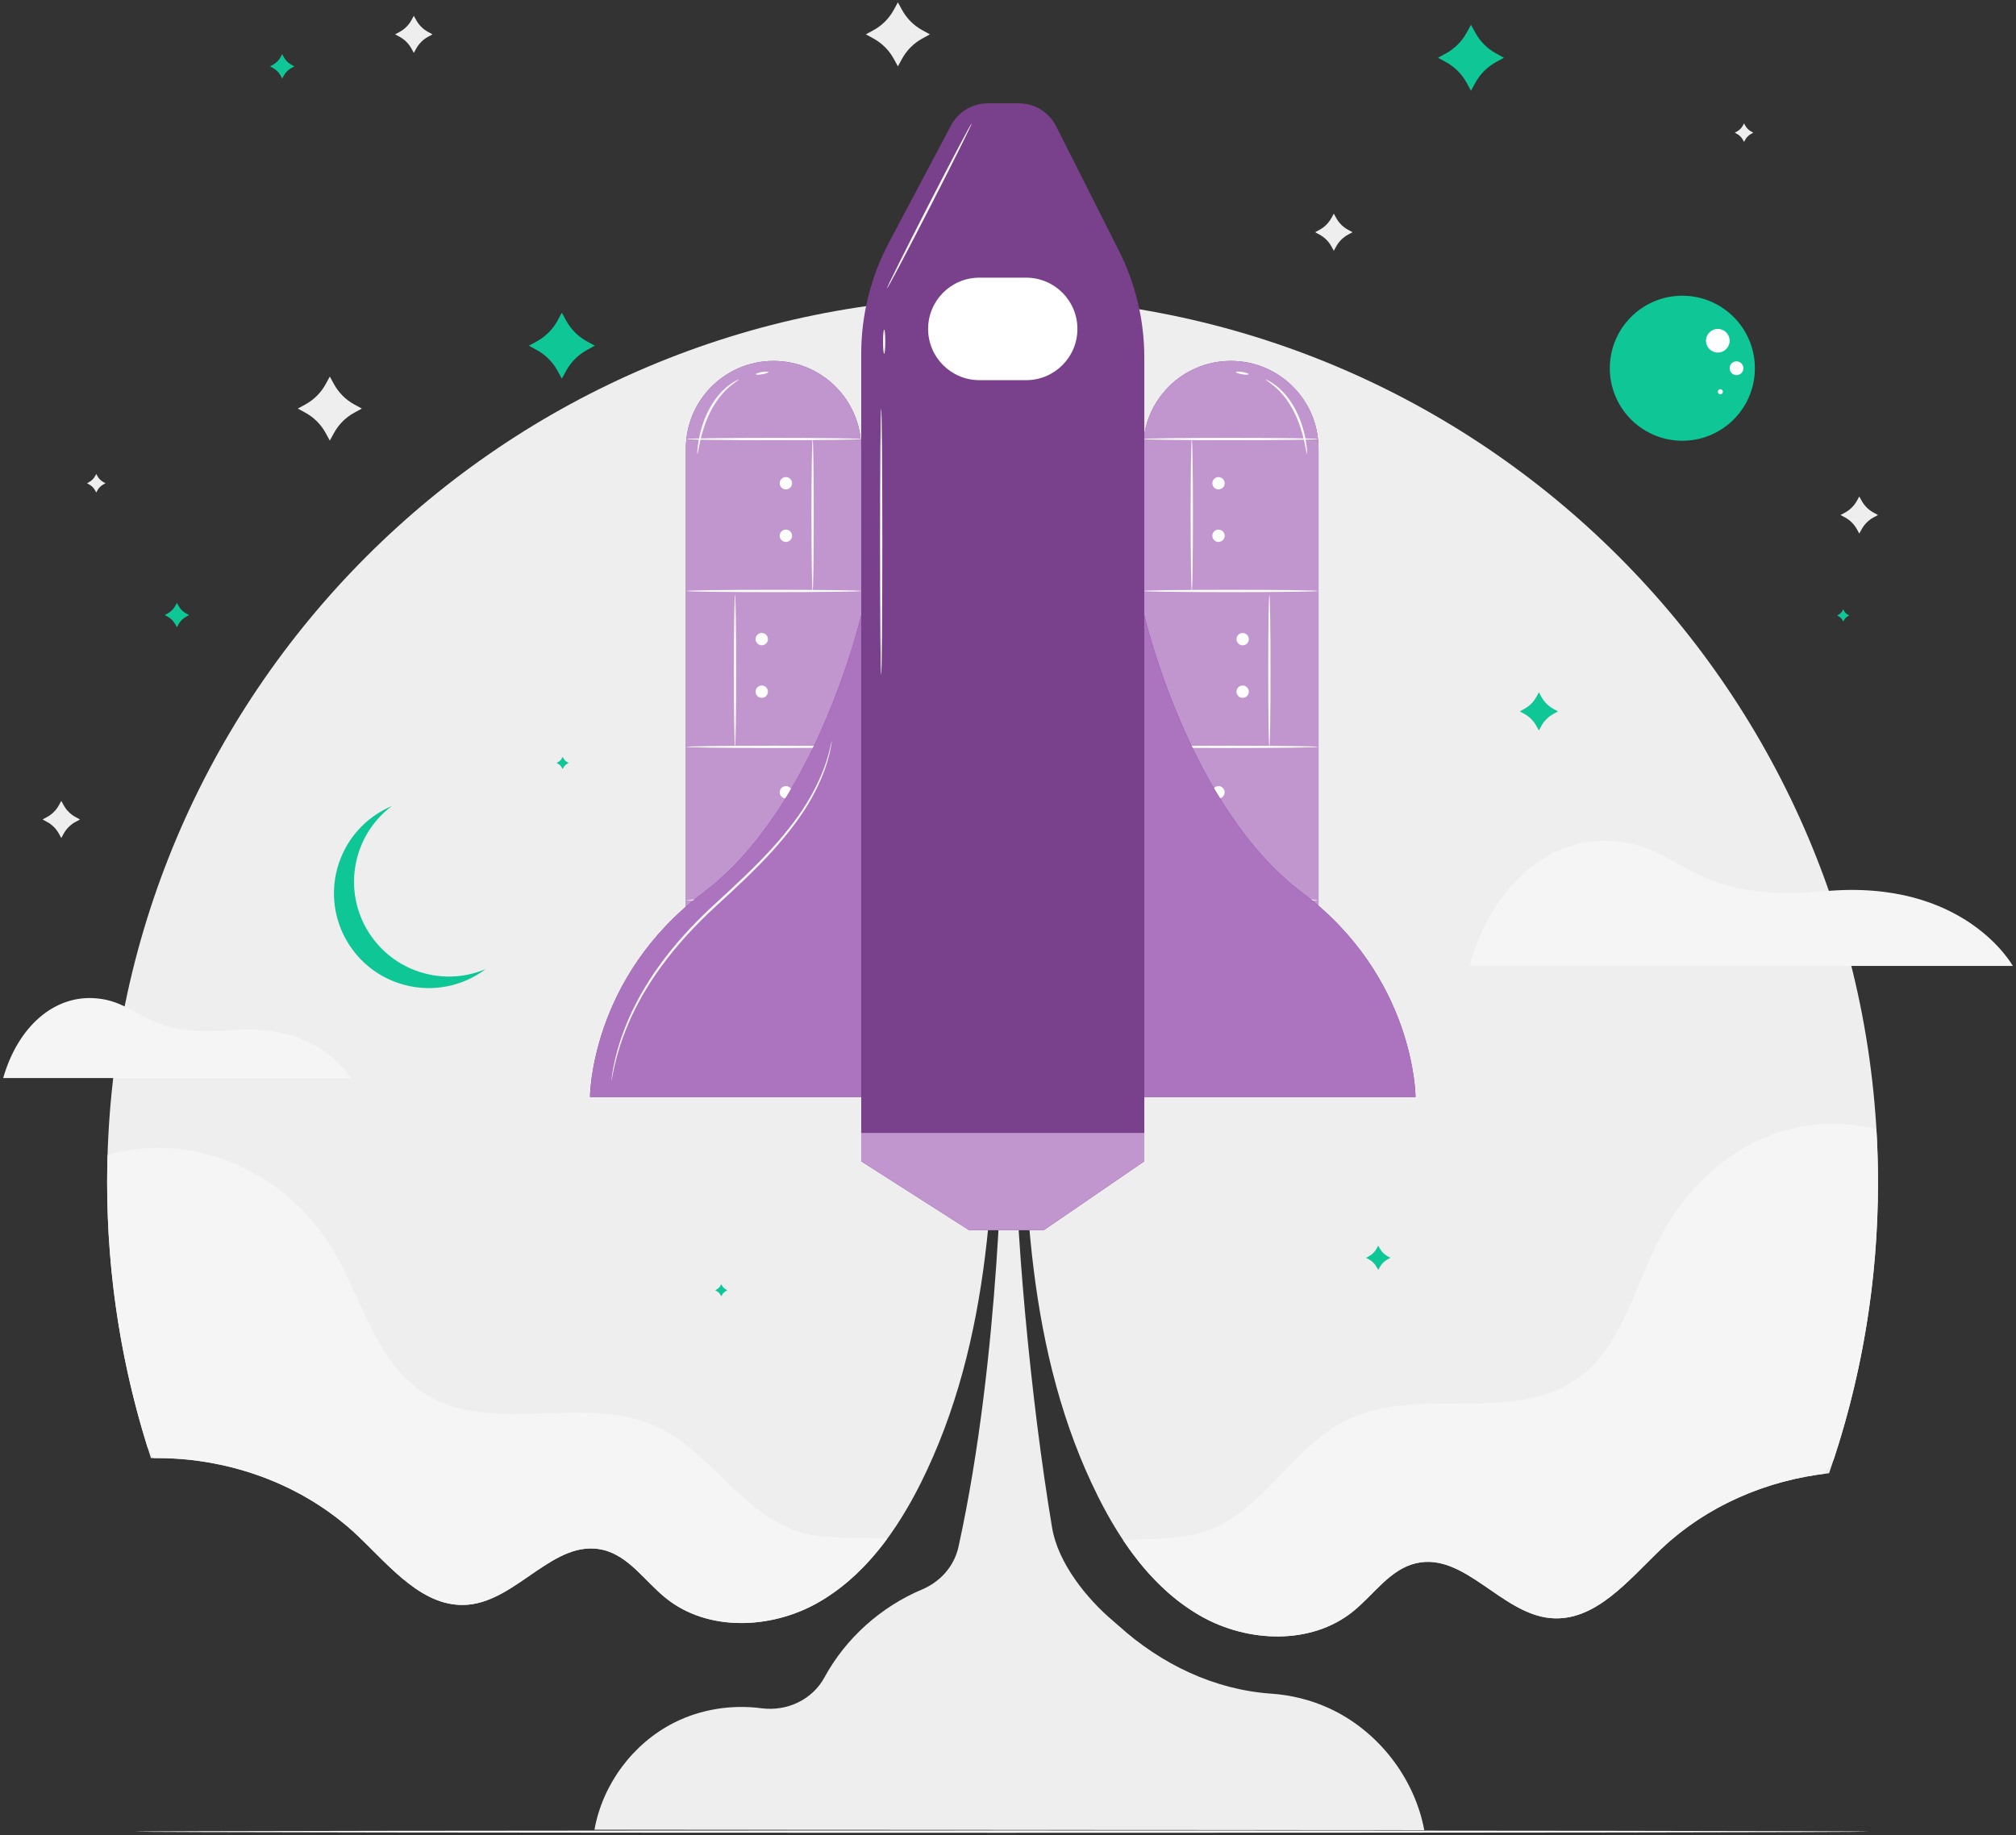 <svg width="268" height="244" viewBox="0 0 268 244" fill="none" xmlns="http://www.w3.org/2000/svg">
<rect x="0" y="0" width="268" height="244" fill="#333333" stroke="none"/>
<g clip-path="url(#clip0_2981_31277)">
<path d="M177.312 28.409L177.636 28.995C178 29.654 178.546 30.195 179.21 30.555L179.803 30.875L179.21 31.196C178.546 31.556 178 32.097 177.636 32.756L177.312 33.342L176.988 32.756C176.625 32.097 176.079 31.556 175.414 31.196L174.822 30.875L175.414 30.555C176.079 30.195 176.625 29.654 176.988 28.995L177.312 28.409Z" fill="#EEEEEE"/>
<path d="M55.013 2.101L55.337 2.687C55.701 3.346 56.247 3.887 56.911 4.247L57.504 4.568L56.911 4.889C56.247 5.249 55.701 5.79 55.337 6.448L55.013 7.034L54.69 6.448C54.326 5.79 53.78 5.249 53.115 4.889L52.523 4.568L53.115 4.247C53.78 3.887 54.326 3.346 54.69 2.687L55.013 2.101Z" fill="#EEEEEE"/>
<path d="M247.166 66.011L247.489 66.597C247.853 67.255 248.399 67.796 249.063 68.156L249.656 68.477L249.063 68.798C248.399 69.158 247.853 69.699 247.489 70.357L247.166 70.944L246.842 70.357C246.478 69.699 245.932 69.158 245.268 68.798L244.675 68.477L245.268 68.156C245.932 67.796 246.478 67.255 246.842 66.597L247.166 66.011Z" fill="#EEEEEE"/>
<path d="M8.147 106.491L8.47 107.078C8.834 107.736 9.38 108.278 10.044 108.637L10.637 108.958L10.044 109.279C9.38 109.639 8.834 110.18 8.47 110.838L8.147 111.424L7.823 110.838C7.459 110.18 6.913 109.639 6.249 109.279L5.656 108.958L6.249 108.637C6.913 108.278 7.459 107.736 7.823 107.078L8.147 106.491Z" fill="#EEEEEE"/>
<path d="M119.363 0.31L119.917 1.323C120.538 2.459 121.473 3.393 122.609 4.014L123.621 4.568L122.609 5.121C121.473 5.743 120.538 6.677 119.917 7.813L119.363 8.825L118.81 7.813C118.189 6.677 117.254 5.743 116.118 5.121L115.106 4.568L116.118 4.014C117.254 3.393 118.189 2.459 118.81 1.323L119.363 0.31Z" fill="#EEEEEE"/>
<path d="M43.845 50.068L44.398 51.08C45.02 52.216 45.954 53.151 47.09 53.772L48.102 54.325L47.09 54.879C45.954 55.5 45.02 56.434 44.398 57.571L43.845 58.583L43.291 57.571C42.67 56.434 41.736 55.5 40.6 54.879L39.588 54.325L40.6 53.772C41.736 53.151 42.67 52.216 43.291 51.08L43.845 50.068Z" fill="#EEEEEE"/>
<path d="M231.846 16.407L232.006 16.7C232.187 17.03 232.457 17.3 232.786 17.481L233.079 17.64L232.786 17.801C232.457 17.981 232.187 18.252 232.006 18.581L231.846 18.874L231.686 18.581C231.506 18.252 231.235 17.981 230.906 17.801L230.613 17.64L230.906 17.481C231.235 17.3 231.506 17.03 231.686 16.7L231.846 16.407Z" fill="#EEEEEE"/>
<path d="M12.796 63.02L12.956 63.313C13.136 63.643 13.407 63.913 13.736 64.093L14.029 64.253L13.736 64.414C13.407 64.594 13.136 64.864 12.956 65.193L12.796 65.486L12.635 65.193C12.455 64.864 12.185 64.594 11.856 64.414L11.563 64.253L11.856 64.093C12.185 63.913 12.455 63.643 12.635 63.313L12.796 63.02Z" fill="#EEEEEE"/>
<path d="M47.551 204.193C51.892 208.32 56.311 213.921 62.274 213.36C68.836 212.742 73.71 204.572 80.13 206.067C83.594 206.875 85.729 210.241 88.496 212.476C94.048 216.961 102.425 216.638 108.649 213.145C114.873 209.651 119.229 203.553 122.416 197.167C131.846 178.271 132.468 156.324 132.261 135.206L134.183 64.302L136.105 136.99C135.898 158.107 136.521 180.054 145.951 198.95C149.138 205.336 153.494 211.434 159.718 214.928C165.941 218.422 174.318 218.744 179.871 214.259C182.638 212.024 184.773 208.658 188.237 207.851C194.657 206.354 199.531 214.525 206.093 215.144C212.056 215.705 216.475 210.104 220.815 205.976C226.857 200.23 234.871 196.782 243.15 195.887C247.361 183.774 249.656 170.765 249.656 157.219C249.656 92.211 196.957 39.512 131.949 39.512C66.941 39.512 14.242 92.211 14.242 157.219C14.242 170.017 16.289 182.337 20.066 193.874C30.101 193.664 40.262 197.26 47.551 204.193Z" fill="#EEEEEE"/>
<path d="M195.326 128.431H267.576C267.576 128.431 261.187 116.804 242.589 118.496C224.828 120.113 223.925 112.777 214.894 111.874C205.862 110.971 198.336 117.895 195.326 128.431Z" fill="#F5F5F5"/>
<path d="M0.423 143.338H46.614C46.614 143.338 42.529 135.904 30.639 136.986C19.284 138.019 18.707 133.33 12.933 132.752C7.16 132.175 2.348 136.602 0.423 143.338Z" fill="#F5F5F5"/>
<path d="M110.288 212.126C110.579 211.931 110.868 211.732 111.151 211.526C111.281 211.431 111.409 211.333 111.538 211.235C111.818 211.022 112.093 210.805 112.364 210.582C112.474 210.492 112.583 210.401 112.692 210.309C113.003 210.044 113.31 209.773 113.61 209.495C113.668 209.441 113.727 209.389 113.785 209.334C114.923 208.264 115.98 207.101 116.965 205.869L116.979 205.852C117.309 205.439 117.63 205.018 117.944 204.59C114.039 204.314 110.03 204.835 106.291 203.694C98.658 201.365 94.433 192.914 87.161 189.627C77.577 185.295 65.178 190.946 56.351 185.228C49.72 180.933 48.057 172.12 43.81 165.458C37.514 155.586 25.553 150.338 14.303 153.583C14.266 154.791 14.242 156.002 14.242 157.219C14.242 169.495 16.13 181.327 19.616 192.453C19.886 192.926 20.156 193.398 20.445 193.872C20.552 193.871 20.658 193.876 20.765 193.875C21.255 193.874 21.745 193.877 22.235 193.893C22.36 193.897 22.485 193.906 22.61 193.911C23.107 193.933 23.603 193.959 24.099 193.998C24.219 194.008 24.339 194.022 24.459 194.034C24.958 194.078 25.457 194.126 25.954 194.19C26.074 194.205 26.193 194.225 26.312 194.241C26.808 194.309 27.304 194.381 27.797 194.466C27.919 194.487 28.041 194.514 28.163 194.536C28.651 194.626 29.139 194.72 29.623 194.827C29.752 194.855 29.88 194.89 30.009 194.919C30.484 195.03 30.959 195.143 31.43 195.271C31.569 195.308 31.707 195.353 31.846 195.392C32.304 195.521 32.761 195.652 33.214 195.798C33.365 195.847 33.514 195.902 33.665 195.953C34.102 196.099 34.538 196.246 34.969 196.407C35.136 196.469 35.3 196.539 35.466 196.604C35.877 196.764 36.289 196.924 36.694 197.098C36.878 197.177 37.058 197.265 37.24 197.346C37.623 197.517 38.007 197.687 38.383 197.87C38.586 197.969 38.783 198.077 38.984 198.179C39.336 198.358 39.689 198.534 40.035 198.724C40.254 198.844 40.467 198.975 40.684 199.1C41.004 199.284 41.327 199.465 41.642 199.658C41.883 199.807 42.116 199.966 42.354 200.12C42.637 200.303 42.924 200.482 43.202 200.673C43.47 200.857 43.729 201.054 43.993 201.246C44.232 201.42 44.475 201.587 44.709 201.767C45.019 202.004 45.318 202.255 45.62 202.502C45.799 202.649 45.984 202.79 46.161 202.941C46.635 203.345 47.099 203.762 47.551 204.193C51.892 208.32 56.311 213.921 62.274 213.36C68.836 212.742 73.71 204.572 80.13 206.067C83.594 206.875 85.729 210.241 88.496 212.476C94.048 216.961 102.425 216.639 108.649 213.145C109.081 212.902 109.503 212.643 109.918 212.376C110.043 212.295 110.165 212.21 110.288 212.126Z" fill="#F5F5F5"/>
<path d="M222.332 204.626C222.599 204.4 222.866 204.173 223.139 203.955C223.288 203.837 223.441 203.725 223.592 203.611C223.847 203.413 224.103 203.214 224.364 203.024C224.523 202.908 224.687 202.798 224.849 202.684C225.108 202.502 225.365 202.32 225.628 202.144C225.791 202.037 225.958 201.934 226.123 201.828C226.39 201.656 226.657 201.483 226.929 201.318C227.094 201.218 227.261 201.125 227.427 201.028C227.705 200.865 227.982 200.702 228.264 200.546C228.429 200.456 228.596 200.37 228.762 200.282C229.05 200.128 229.339 199.975 229.632 199.829C229.795 199.747 229.96 199.671 230.123 199.593C230.424 199.448 230.724 199.304 231.029 199.166C231.189 199.094 231.352 199.026 231.515 198.956C231.826 198.82 232.138 198.687 232.453 198.559C232.61 198.496 232.769 198.436 232.927 198.375C233.251 198.249 233.576 198.125 233.903 198.008C234.056 197.953 234.21 197.902 234.364 197.849C234.699 197.733 235.035 197.62 235.374 197.513C235.523 197.467 235.674 197.423 235.824 197.378C236.168 197.273 236.515 197.171 236.864 197.077C237.01 197.037 237.157 197 237.304 196.962C237.658 196.869 238.013 196.781 238.37 196.698C238.513 196.664 238.658 196.634 238.801 196.602C239.163 196.522 239.526 196.446 239.89 196.377C240.031 196.349 240.172 196.324 240.314 196.299C240.682 196.232 241.05 196.171 241.42 196.114C241.56 196.093 241.7 196.073 241.839 196.054C242.046 196.024 242.25 195.99 242.457 195.964C242.915 195.329 243.349 194.692 243.766 194.054C247.582 182.465 249.656 170.086 249.656 157.219C249.656 154.84 249.577 152.479 249.438 150.135C238.082 147.289 227.401 153.067 221.457 163.154C217.445 169.96 216.094 178.827 209.618 183.352C200.996 189.377 188.407 184.165 178.981 188.832C171.829 192.372 167.904 200.967 160.358 203.563C156.845 204.772 153.033 204.485 149.321 204.809L149.324 204.813C149.629 205.271 149.947 205.721 150.27 206.166C150.356 206.285 150.442 206.402 150.529 206.519C150.793 206.875 151.063 207.226 151.339 207.573C151.417 207.671 151.494 207.77 151.571 207.867C151.92 208.295 152.276 208.716 152.642 209.126C152.706 209.199 152.774 209.268 152.839 209.34C153.145 209.677 153.458 210.007 153.777 210.33C153.887 210.442 153.998 210.552 154.11 210.662C154.438 210.984 154.773 211.298 155.115 211.605C155.184 211.666 155.25 211.731 155.32 211.792C155.726 212.149 156.145 212.493 156.571 212.825C156.681 212.91 156.793 212.992 156.904 213.075C157.239 213.328 157.58 213.572 157.928 213.808C158.058 213.896 158.187 213.985 158.318 214.071C158.775 214.37 159.239 214.66 159.718 214.928C165.941 218.422 174.318 218.744 179.871 214.259C182.638 212.024 184.773 208.657 188.237 207.851C194.657 206.354 199.531 214.525 206.093 215.144C212.056 215.705 216.475 210.104 220.815 205.976C221.188 205.622 221.568 205.277 221.955 204.94C222.079 204.833 222.207 204.731 222.332 204.626Z" fill="#F5F5F5"/>
<path d="M248.33 243.54C248.33 243.624 196.759 243.691 133.157 243.691C69.534 243.691 17.973 243.624 17.973 243.54C17.973 243.456 69.534 243.389 133.157 243.389C196.759 243.389 248.33 243.456 248.33 243.54Z" fill="white"/>
<path d="M214.007 48.733C214.133 43.41 218.551 39.197 223.874 39.323C229.197 39.45 233.411 43.867 233.284 49.191C233.158 54.514 228.74 58.727 223.417 58.601C218.094 58.474 213.88 54.057 214.007 48.733Z" fill="#0EC696"/>
<path d="M226.787 45.269C226.808 44.401 227.529 43.714 228.397 43.734C229.265 43.755 229.952 44.476 229.931 45.344C229.911 46.212 229.19 46.899 228.322 46.879C227.454 46.858 226.767 46.137 226.787 45.269Z" fill="white"/>
<path d="M229.932 48.94C229.944 48.435 230.363 48.035 230.868 48.047C231.373 48.06 231.773 48.479 231.761 48.984C231.749 49.489 231.33 49.888 230.825 49.876C230.32 49.865 229.92 49.445 229.932 48.94Z" fill="white"/>
<path d="M228.705 51.749C228.891 51.754 229.039 51.908 229.034 52.094C229.029 52.281 228.875 52.428 228.689 52.423C228.503 52.419 228.355 52.265 228.36 52.078C228.364 51.892 228.518 51.744 228.705 51.749Z" fill="white"/>
<path d="M204.575 92.05L204.904 92.653C205.275 93.331 205.832 93.888 206.51 94.259L207.114 94.589L206.51 94.919C205.832 95.29 205.275 95.847 204.904 96.525L204.575 97.128L204.244 96.525C203.873 95.847 203.316 95.29 202.638 94.919L202.035 94.589L202.638 94.259C203.316 93.888 203.873 93.331 204.244 92.653L204.575 92.05Z" fill="#0EC696"/>
<path d="M74.69 41.581L75.26 42.623C75.9 43.793 76.861 44.755 78.031 45.394L79.073 45.964L78.031 46.534C76.861 47.173 75.9 48.135 75.26 49.305L74.69 50.347L74.121 49.305C73.481 48.135 72.519 47.173 71.349 46.534L70.307 45.964L71.349 45.394C72.519 44.755 73.481 43.793 74.121 42.623L74.69 41.581Z" fill="#0EC696"/>
<path d="M37.514 7.207L37.724 7.591C37.961 8.023 38.315 8.378 38.747 8.614L39.132 8.825L38.747 9.035C38.315 9.271 37.961 9.626 37.724 10.058L37.514 10.443L37.303 10.058C37.067 9.626 36.712 9.271 36.281 9.035L35.896 8.825L36.281 8.614C36.712 8.378 37.067 8.023 37.303 7.591L37.514 7.207Z" fill="#0EC696"/>
<path d="M95.885 170.749L95.99 170.941C96.109 171.157 96.286 171.335 96.502 171.453L96.694 171.558L96.502 171.664C96.286 171.781 96.109 171.959 95.99 172.175L95.885 172.367L95.78 172.175C95.662 171.959 95.484 171.781 95.268 171.664L95.076 171.558L95.268 171.453C95.484 171.335 95.662 171.157 95.78 170.941L95.885 170.749Z" fill="#0EC696"/>
<path d="M74.796 100.636L74.901 100.828C75.019 101.044 75.196 101.222 75.412 101.34L75.604 101.445L75.412 101.55C75.196 101.668 75.019 101.846 74.901 102.061L74.796 102.254L74.69 102.061C74.572 101.846 74.394 101.668 74.179 101.55L73.986 101.445L74.179 101.34C74.394 101.222 74.572 101.044 74.69 100.828L74.796 100.636Z" fill="#0EC696"/>
<path d="M245.031 81.025L245.136 81.217C245.254 81.433 245.432 81.61 245.647 81.728L245.84 81.833L245.647 81.939C245.432 82.057 245.254 82.234 245.136 82.45L245.031 82.642L244.926 82.45C244.808 82.234 244.63 82.057 244.414 81.939L244.222 81.833L244.414 81.728C244.63 81.61 244.808 81.433 244.926 81.217L245.031 81.025Z" fill="#0EC696"/>
<path d="M23.518 80.163L23.729 80.547C23.965 80.98 24.32 81.334 24.752 81.571L25.137 81.781L24.752 81.991C24.32 82.227 23.965 82.583 23.729 83.014L23.518 83.399L23.308 83.014C23.072 82.583 22.717 82.227 22.285 81.991L21.901 81.781L22.285 81.571C22.717 81.334 23.072 80.98 23.308 80.547L23.518 80.163Z" fill="#0EC696"/>
<path d="M183.219 165.624L183.429 166.008C183.666 166.44 184.02 166.795 184.452 167.031L184.837 167.241L184.452 167.452C184.02 167.688 183.666 168.043 183.429 168.474L183.219 168.859L183.009 168.474C182.772 168.043 182.417 167.688 181.985 167.452L181.601 167.241L181.985 167.031C182.417 166.795 182.772 166.44 183.009 166.008L183.219 165.624Z" fill="#0EC696"/>
<path d="M195.547 3.295L196.118 4.337C196.757 5.507 197.719 6.468 198.888 7.108L199.931 7.678L198.888 8.248C197.719 8.888 196.757 9.849 196.118 11.019L195.547 12.061L194.978 11.019C194.338 9.849 193.376 8.888 192.207 8.248L191.164 7.678L192.207 7.108C193.376 6.468 194.338 5.507 194.978 4.337L195.547 3.295Z" fill="#0EC696"/>
<path d="M56.386 129.41C49.665 127.598 45.686 120.68 47.498 113.958C48.261 111.133 49.927 108.795 52.099 107.165C48.651 108.625 45.883 111.596 44.832 115.491C43.02 122.213 46.998 129.131 53.72 130.944C57.616 131.995 61.576 131.097 64.571 128.85C62.071 129.908 59.212 130.173 56.386 129.41Z" fill="#0EC696"/>
<path d="M176.694 227.137C174.269 226.022 171.642 225.376 168.981 225.192C161.401 224.668 154.361 221.264 148.718 216.174C148.489 215.969 148.257 215.766 148.021 215.567C144.425 212.541 140.646 207.792 139.867 203.157C136.976 185.94 134.824 162.216 134.974 149.75H133.246C133.246 149.75 133.053 180.048 127.416 205.678C126.849 208.255 124.997 210.323 122.565 211.345C117.116 213.638 112.429 217.826 109.612 223.013C107.976 226.024 104.613 227.58 101.217 227.134C97.27 226.616 93.165 227.256 89.609 229.053C84.138 231.815 80.098 237.25 79.027 243.284L189.34 243.342C188.027 236.345 183.162 230.111 176.694 227.137Z" fill="#EEEEEE"/>
<path d="M114.488 138.774H91.179V59.645C91.179 53.208 96.397 47.99 102.834 47.99C109.27 47.99 114.488 53.208 114.488 59.645V138.774Z" fill="#79408C"/>
<path d="M114.488 138.774H91.179V59.645C91.179 53.208 96.397 47.99 102.834 47.99C109.27 47.99 114.488 53.208 114.488 59.645V138.774Z" fill="#C196CF"/>
<path d="M114.488 58.376C114.488 58.459 109.285 58.527 102.869 58.527C96.451 58.527 91.249 58.459 91.249 58.376C91.249 58.292 96.451 58.224 102.869 58.224C109.285 58.224 114.488 58.292 114.488 58.376Z" fill="white"/>
<path d="M114.488 78.578C114.488 78.661 109.285 78.729 102.869 78.729C96.451 78.729 91.249 78.661 91.249 78.578C91.249 78.494 96.451 78.426 102.869 78.426C109.285 78.426 114.488 78.494 114.488 78.578Z" fill="white"/>
<path d="M108.026 78.578C107.942 78.578 107.874 74.055 107.874 68.477C107.874 62.898 107.942 58.376 108.026 58.376C108.109 58.376 108.177 62.898 108.177 68.477C108.177 74.055 108.109 78.578 108.026 78.578Z" fill="white"/>
<path d="M105.294 64.253C105.294 64.706 104.927 65.073 104.474 65.073C104.021 65.073 103.654 64.706 103.654 64.253C103.654 63.801 104.021 63.433 104.474 63.433C104.927 63.433 105.294 63.801 105.294 64.253Z" fill="white"/>
<path d="M105.294 71.239C105.294 71.692 104.927 72.058 104.474 72.058C104.021 72.058 103.654 71.692 103.654 71.239C103.654 70.786 104.021 70.418 104.474 70.418C104.927 70.418 105.294 70.786 105.294 71.239Z" fill="white"/>
<path d="M114.488 119.668C114.488 119.751 109.285 119.819 102.869 119.819C96.451 119.819 91.249 119.751 91.249 119.668C91.249 119.584 96.451 119.516 102.869 119.516C109.285 119.516 114.488 119.584 114.488 119.668Z" fill="white"/>
<path d="M108.026 119.668C107.942 119.668 107.874 115.145 107.874 109.567C107.874 103.988 107.942 99.466 108.026 99.466C108.109 99.466 108.177 103.988 108.177 109.567C108.177 115.145 108.109 119.668 108.026 119.668Z" fill="white"/>
<path d="M105.294 105.343C105.294 105.796 104.927 106.164 104.474 106.164C104.021 106.164 103.654 105.796 103.654 105.343C103.654 104.891 104.021 104.523 104.474 104.523C104.927 104.523 105.294 104.891 105.294 105.343Z" fill="white"/>
<path d="M105.294 112.328C105.294 112.782 104.927 113.148 104.474 113.148C104.021 113.148 103.654 112.782 103.654 112.328C103.654 111.876 104.021 111.508 104.474 111.508C104.927 111.508 105.294 111.876 105.294 112.328Z" fill="white"/>
<path d="M91.249 99.306C91.249 99.223 96.452 99.155 102.868 99.155C109.287 99.155 114.488 99.223 114.488 99.306C114.488 99.39 109.287 99.457 102.868 99.457C96.452 99.457 91.249 99.39 91.249 99.306Z" fill="white"/>
<path d="M97.712 99.306C97.628 99.306 97.561 94.783 97.561 89.205C97.561 83.626 97.628 79.105 97.712 79.105C97.795 79.105 97.863 83.626 97.863 89.205C97.863 94.783 97.795 99.306 97.712 99.306Z" fill="white"/>
<path d="M100.443 84.981C100.443 85.435 100.811 85.802 101.264 85.802C101.717 85.802 102.084 85.435 102.084 84.981C102.084 84.528 101.717 84.161 101.264 84.161C100.811 84.161 100.443 84.528 100.443 84.981Z" fill="white"/>
<path d="M100.443 91.967C100.443 92.42 100.811 92.787 101.264 92.787C101.717 92.787 102.084 92.42 102.084 91.967C102.084 91.514 101.717 91.146 101.264 91.146C100.811 91.146 100.443 91.514 100.443 91.967Z" fill="white"/>
<path d="M92.71 60.371C92.689 60.369 92.689 60.203 92.708 59.904C92.722 59.605 92.773 59.174 92.862 58.645C93.042 57.591 93.407 56.134 94.143 54.659C94.515 53.924 94.946 53.263 95.387 52.701C95.846 52.155 96.296 51.69 96.726 51.361C96.928 51.183 97.137 51.054 97.313 50.933C97.488 50.809 97.649 50.72 97.784 50.653C98.051 50.514 98.202 50.447 98.212 50.465C98.241 50.515 97.654 50.827 96.864 51.525C96.462 51.866 96.041 52.333 95.606 52.874C95.189 53.43 94.777 54.077 94.414 54.794C93.696 56.236 93.303 57.654 93.072 58.687C92.844 59.721 92.759 60.377 92.71 60.371Z" fill="#FAFAF9"/>
<path d="M102.148 49.472C102.162 49.555 101.798 49.685 101.334 49.764C100.87 49.843 100.483 49.841 100.469 49.758C100.455 49.676 100.82 49.545 101.284 49.466C101.746 49.387 102.134 49.39 102.148 49.472Z" fill="#FAFAF9"/>
<path d="M151.97 138.774H175.279V59.645C175.279 53.208 170.061 47.99 163.624 47.99C157.187 47.99 151.97 53.208 151.97 59.645V138.774Z" fill="#79408C"/>
<path d="M151.97 138.774H175.279V59.645C175.279 53.208 170.061 47.99 163.624 47.99C157.187 47.99 151.97 53.208 151.97 59.645V138.774Z" fill="#C196CF"/>
<path d="M151.97 58.376C151.97 58.292 157.172 58.224 163.588 58.224C170.007 58.224 175.209 58.292 175.209 58.376C175.209 58.459 170.007 58.527 163.588 58.527C157.172 58.527 151.97 58.459 151.97 58.376Z" fill="white"/>
<path d="M151.97 78.578C151.97 78.494 157.172 78.426 163.588 78.426C170.007 78.426 175.209 78.494 175.209 78.578C175.209 78.661 170.007 78.729 163.588 78.729C157.172 78.729 151.97 78.661 151.97 78.578Z" fill="white"/>
<path d="M158.432 78.578C158.349 78.578 158.28 74.055 158.28 68.477C158.28 62.898 158.349 58.376 158.432 58.376C158.516 58.376 158.583 62.898 158.583 68.477C158.583 74.055 158.516 78.578 158.432 78.578Z" fill="white"/>
<path d="M161.164 64.253C161.164 64.706 161.531 65.073 161.984 65.073C162.437 65.073 162.804 64.706 162.804 64.253C162.804 63.801 162.437 63.433 161.984 63.433C161.531 63.433 161.164 63.801 161.164 64.253Z" fill="white"/>
<path d="M161.164 71.239C161.164 71.692 161.531 72.058 161.984 72.058C162.437 72.058 162.804 71.692 162.804 71.239C162.804 70.786 162.437 70.418 161.984 70.418C161.531 70.418 161.164 70.786 161.164 71.239Z" fill="white"/>
<path d="M151.97 119.668C151.97 119.584 157.172 119.516 163.588 119.516C170.007 119.516 175.209 119.584 175.209 119.668C175.209 119.751 170.007 119.819 163.588 119.819C157.172 119.819 151.97 119.751 151.97 119.668Z" fill="white"/>
<path d="M158.432 119.668C158.349 119.668 158.28 115.145 158.28 109.567C158.28 103.988 158.349 99.466 158.432 99.466C158.516 99.466 158.583 103.988 158.583 109.567C158.583 115.145 158.516 119.668 158.432 119.668Z" fill="white"/>
<path d="M161.164 105.343C161.164 105.796 161.531 106.164 161.984 106.164C162.437 106.164 162.804 105.796 162.804 105.343C162.804 104.891 162.437 104.523 161.984 104.523C161.531 104.523 161.164 104.891 161.164 105.343Z" fill="white"/>
<path d="M161.164 112.328C161.164 112.782 161.531 113.148 161.984 113.148C162.437 113.148 162.804 112.782 162.804 112.328C162.804 111.876 162.437 111.508 161.984 111.508C161.531 111.508 161.164 111.876 161.164 112.328Z" fill="white"/>
<path d="M175.209 99.306C175.209 99.39 170.006 99.457 163.589 99.457C157.171 99.457 151.97 99.39 151.97 99.306C151.97 99.223 157.171 99.155 163.589 99.155C170.006 99.155 175.209 99.223 175.209 99.306Z" fill="white"/>
<path d="M168.746 99.306C168.663 99.306 168.595 94.783 168.595 89.205C168.595 83.626 168.663 79.105 168.746 79.105C168.829 79.105 168.898 83.626 168.898 89.205C168.898 94.783 168.829 99.306 168.746 99.306Z" fill="white"/>
<path d="M166.014 84.981C166.014 85.435 165.647 85.802 165.194 85.802C164.741 85.802 164.374 85.435 164.374 84.981C164.374 84.528 164.741 84.161 165.194 84.161C165.647 84.161 166.014 84.528 166.014 84.981Z" fill="white"/>
<path d="M166.014 91.967C166.014 92.42 165.647 92.787 165.194 92.787C164.741 92.787 164.374 92.42 164.374 91.967C164.374 91.514 164.741 91.146 165.194 91.146C165.647 91.146 166.014 91.514 166.014 91.967Z" fill="white"/>
<path d="M173.748 60.371C173.699 60.377 173.614 59.721 173.386 58.687C173.154 57.654 172.762 56.236 172.043 54.794C171.68 54.077 171.269 53.43 170.852 52.874C170.416 52.333 169.995 51.866 169.593 51.525C168.803 50.827 168.217 50.515 168.246 50.465C168.256 50.447 168.406 50.514 168.674 50.653C168.809 50.72 168.97 50.809 169.144 50.933C169.321 51.054 169.529 51.183 169.732 51.361C170.162 51.69 170.611 52.155 171.07 52.701C171.512 53.263 171.943 53.924 172.314 54.659C173.05 56.134 173.416 57.591 173.596 58.645C173.685 59.174 173.735 59.605 173.75 59.904C173.769 60.203 173.769 60.369 173.748 60.371Z" fill="white"/>
<path d="M164.31 49.473C164.324 49.39 164.711 49.387 165.174 49.466C165.638 49.545 166.003 49.676 165.989 49.758C165.975 49.841 165.587 49.843 165.124 49.764C164.66 49.685 164.296 49.555 164.31 49.473Z" fill="white"/>
<path d="M126.331 16.857L118.157 32.285C115.748 36.832 114.488 41.899 114.488 47.044V154.409L128.823 163.565H138.76L152.119 154.409V47.518C152.119 42.586 150.961 37.723 148.739 33.319L140.399 16.788C139.455 14.916 137.536 13.734 135.439 13.734H131.326C129.201 13.734 127.262 14.947 126.331 16.857Z" fill="#79408C"/>
<path d="M114.488 145.865H78.433C78.433 145.865 78.433 129.979 93.512 118.67C108.59 107.361 114.488 81.781 114.488 81.781V145.865Z" fill="#79408C"/>
<path d="M152.119 145.865H188.173C188.173 145.865 188.173 129.979 173.095 118.67C158.016 107.361 152.119 81.781 152.119 81.781V145.865Z" fill="#79408C"/>
<path d="M114.488 145.865H78.433C78.433 145.865 78.433 129.979 93.512 118.67C108.59 107.361 114.488 81.781 114.488 81.781V145.865Z" fill="#AC73BF"/>
<path d="M188.173 145.865H152.119V81.781C152.119 81.781 158.016 107.361 173.095 118.67C188.114 129.935 188.173 145.741 188.173 145.864C188.173 145.864 188.173 145.864 188.173 145.865Z" fill="#AC73BF"/>
<path d="M117.141 89.735C117.058 89.735 116.99 81.807 116.99 72.031C116.99 62.251 117.058 54.325 117.141 54.325C117.225 54.325 117.293 62.251 117.293 72.031C117.293 81.807 117.225 89.735 117.141 89.735Z" fill="#FAFAF9"/>
<path d="M117.537 43.824C117.621 43.824 117.689 44.544 117.689 45.432C117.689 46.322 117.621 47.042 117.537 47.042C117.454 47.042 117.386 46.322 117.386 45.432C117.386 44.544 117.454 43.824 117.537 43.824Z" fill="#FAFAF9"/>
<path d="M129.17 16.407C129.244 16.446 126.782 21.394 123.672 27.457C120.56 33.523 117.977 38.408 117.903 38.37C117.829 38.332 120.29 33.385 123.402 27.319C126.513 21.255 129.096 16.369 129.17 16.407Z" fill="#FAFAF9"/>
<path d="M110.587 98.525C110.592 98.527 110.587 98.574 110.572 98.667C110.552 98.777 110.529 98.912 110.5 99.077C110.463 99.265 110.42 99.487 110.371 99.743C110.325 100.008 110.258 100.31 110.154 100.643C109.823 101.996 109.114 103.905 107.907 106.089C106.71 108.28 104.919 110.672 102.715 113.119C100.502 115.56 97.856 118.034 95.057 120.591C92.275 123.156 89.844 125.838 87.919 128.49C86.936 129.802 86.125 131.133 85.38 132.385C84.676 133.659 84.054 134.867 83.575 136.01C82.599 138.287 82.037 140.222 81.73 141.574C81.555 142.246 81.484 142.781 81.401 143.138C81.366 143.302 81.337 143.436 81.314 143.545C81.292 143.636 81.279 143.683 81.273 143.682C81.268 143.681 81.272 143.633 81.283 143.54C81.299 143.43 81.318 143.294 81.341 143.127C81.405 142.767 81.457 142.227 81.615 141.548C81.888 140.184 82.421 138.229 83.378 135.926C83.847 134.77 84.463 133.55 85.162 132.261C85.902 130.996 86.711 129.651 87.693 128.326C89.617 125.648 92.057 122.944 94.852 120.368C97.651 117.81 100.295 115.351 102.509 112.931C104.713 110.506 106.508 108.144 107.721 105.983C108.942 103.829 109.676 101.947 110.041 100.611C110.153 100.283 110.228 99.984 110.283 99.723C110.344 99.469 110.395 99.251 110.44 99.065C110.48 98.902 110.515 98.77 110.541 98.662C110.566 98.571 110.581 98.524 110.587 98.525Z" fill="#FAFAF9"/>
<path d="M136.412 50.548H130.194C126.431 50.548 123.38 47.497 123.38 43.733C123.38 39.97 126.431 36.919 130.194 36.919H136.412C140.176 36.919 143.227 39.97 143.227 43.733C143.227 47.497 140.176 50.548 136.412 50.548Z" fill="white"/>
<path d="M138.76 163.565H128.823L114.488 154.409V150.636H152.119V154.409L138.76 163.565Z" fill="#C196CF"/>
</g>
<defs>
<clipPath id="clip0_2981_31277">
<rect width="267.153" height="243.384" fill="white" transform="translate(0.423 0.308)"/>
</clipPath>
</defs>
</svg>
